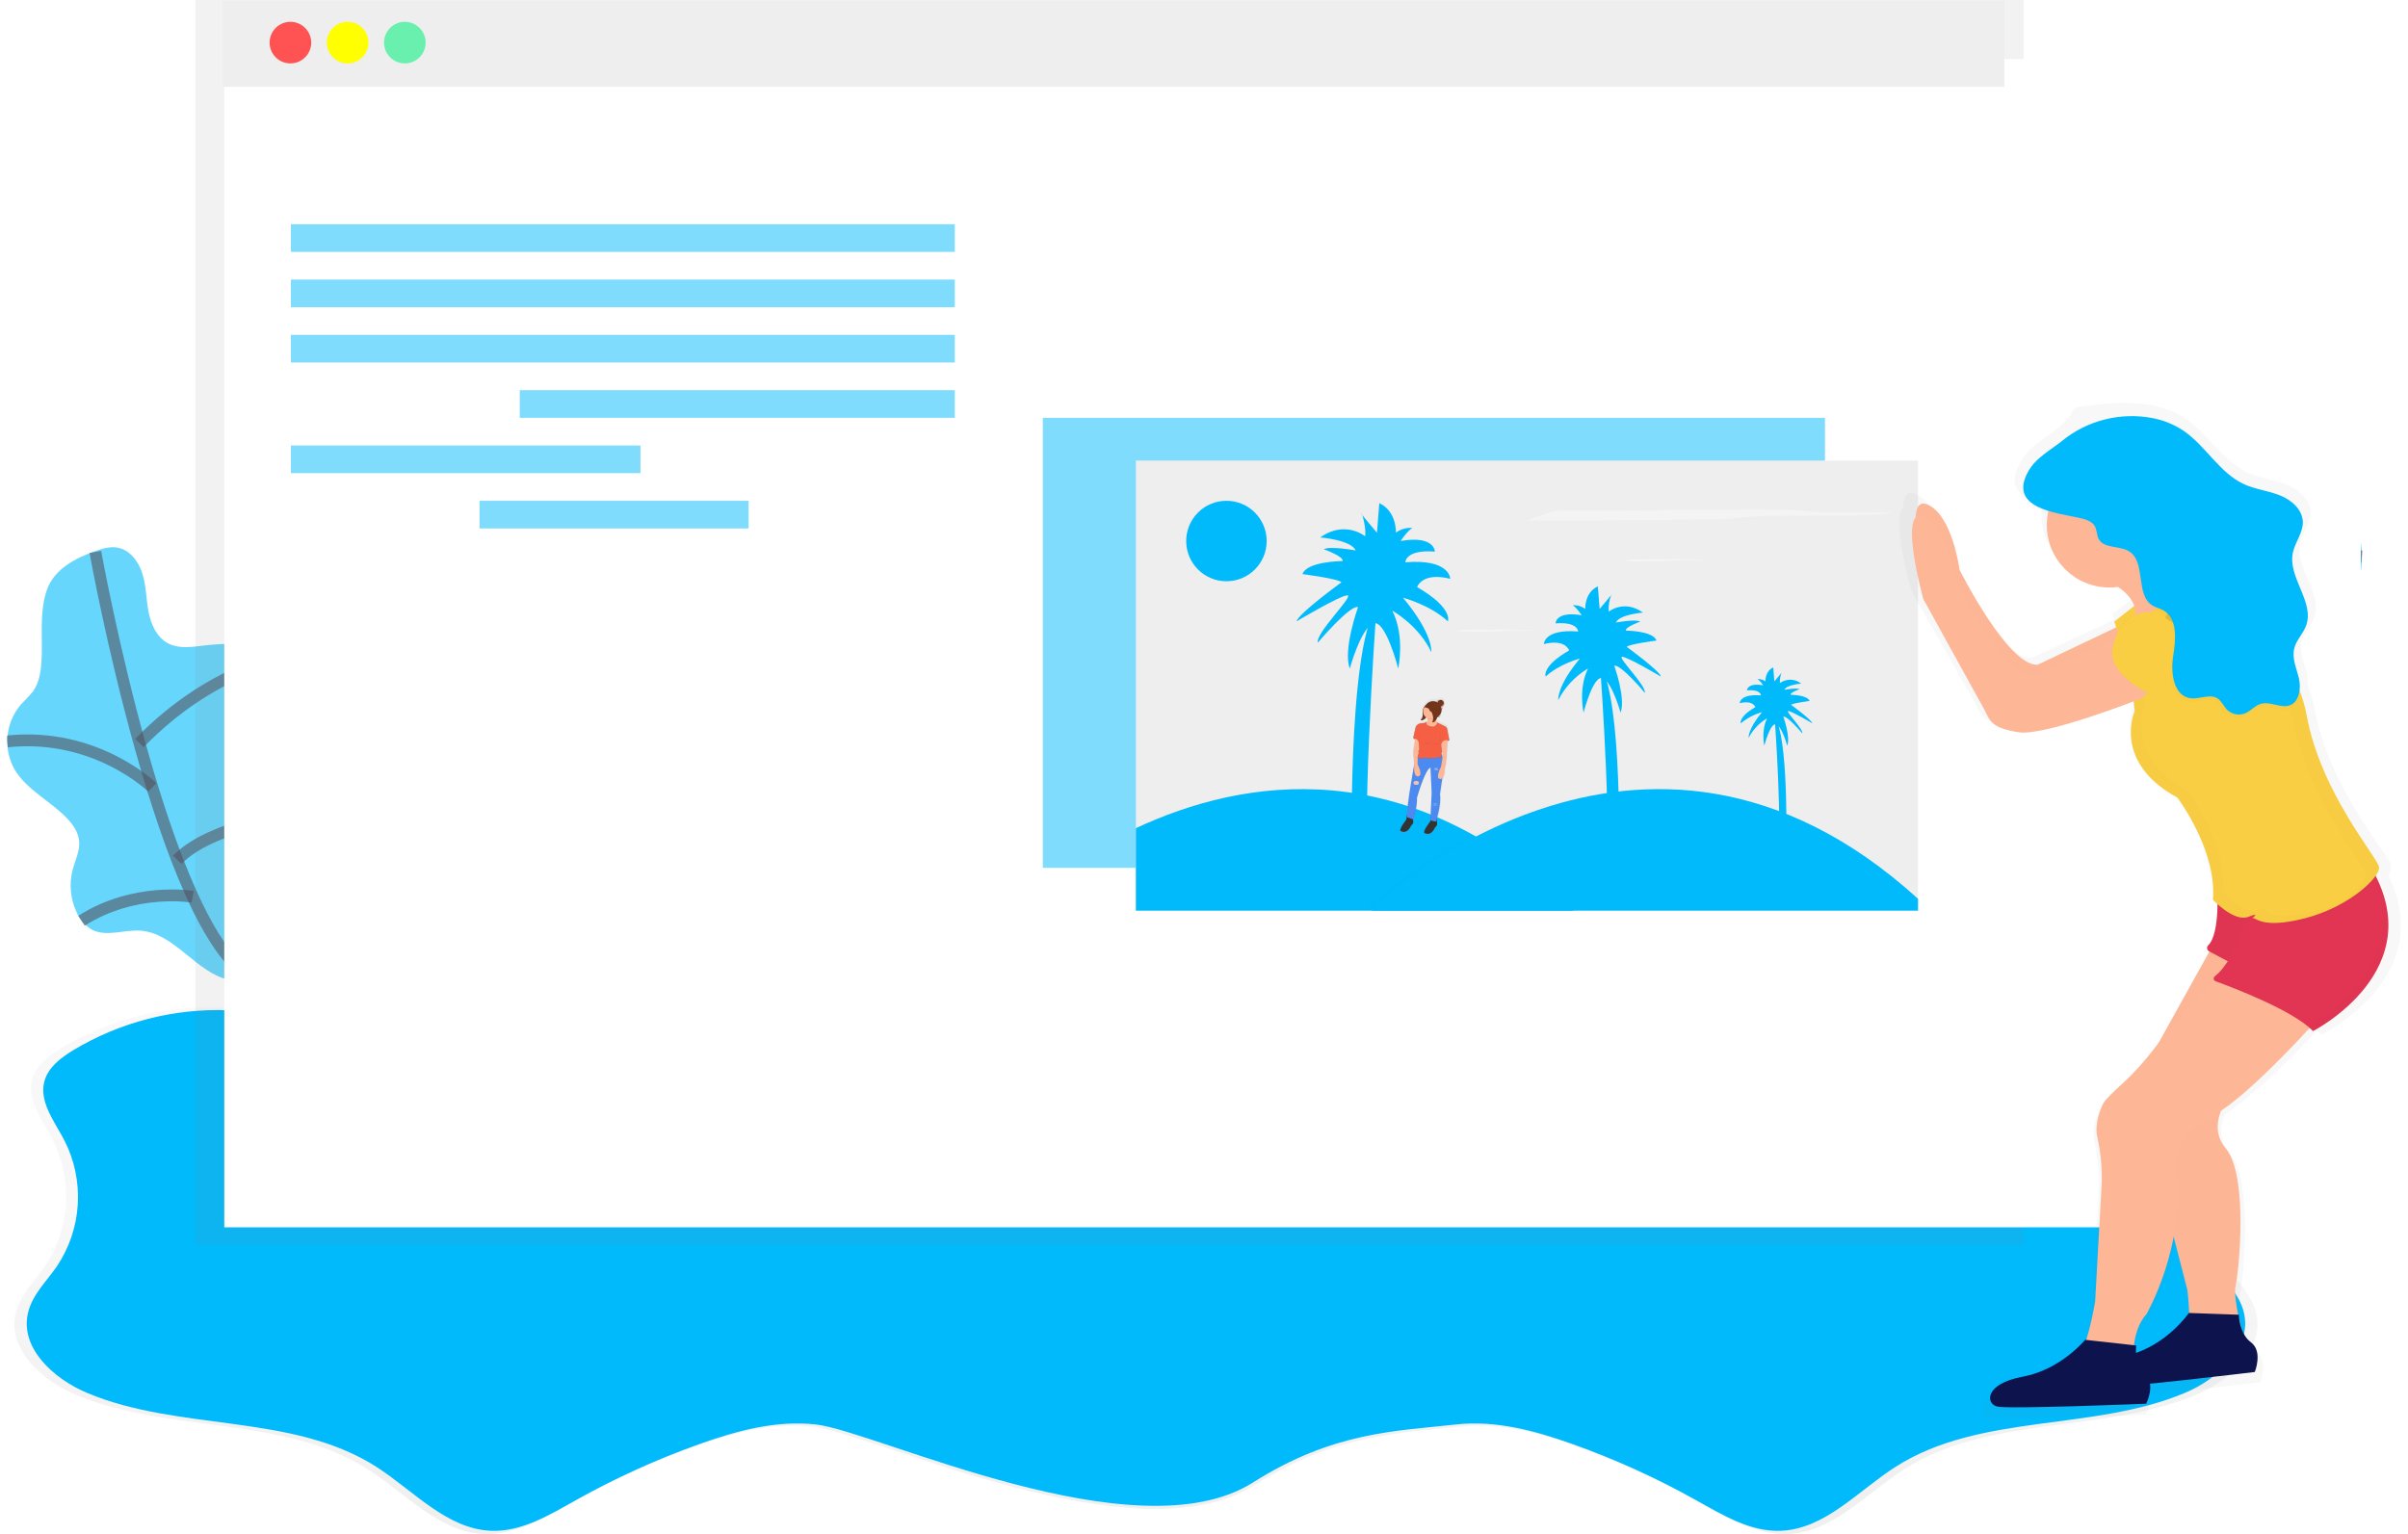 <svg width="204" height="130" viewBox="0 0 204 130" fill="none" xmlns="http://www.w3.org/2000/svg">
<g clip-path="url(#clip0_0_26)">
<path opacity="0.5" d="M191.138 111.268C190.772 109.755 189.568 108.616 188.682 107.335C187.616 105.757 186.994 103.921 186.879 102.02C186.764 100.119 187.16 98.222 188.027 96.527C188.88 94.906 190.216 93.229 189.732 91.458C189.408 90.267 188.332 89.451 187.275 88.812C183.261 86.394 178.627 85.203 173.945 85.384C168.205 85.618 162.484 87.911 156.855 86.775C151.373 85.665 146.729 82.917 140.993 82.591C136.709 82.348 132.471 82.621 128.178 82.152C117.571 81.001 106.885 80.746 96.235 81.389C85.585 80.746 74.9 81.001 64.293 82.152C60.011 82.621 55.771 82.348 51.478 82.591C45.726 82.915 41.092 85.667 35.608 86.775C29.977 87.913 24.258 85.618 18.518 85.384C13.836 85.203 9.202 86.394 5.188 88.812C4.122 89.451 3.057 90.267 2.731 91.458C2.25 93.227 3.583 94.903 4.436 96.527C5.303 98.222 5.701 100.119 5.586 102.02C5.472 103.921 4.85 105.756 3.786 107.335C2.899 108.614 1.696 109.755 1.329 111.268C0.592 114.311 3.549 116.991 6.443 118.199C14.336 121.499 23.936 119.903 31.157 124.499C34.393 126.561 37.225 129.872 41.06 129.996C43.653 130.079 46.011 128.639 48.276 127.371C51.665 125.474 55.208 123.865 58.867 122.562C62.063 121.425 65.448 120.513 68.821 120.89C73.97 121.459 96.23 132.214 106.265 125.858C113.139 121.501 118.499 121.465 123.661 120.888C127.034 120.511 130.417 121.422 133.615 122.56C137.274 123.863 140.817 125.471 144.206 127.369C146.469 128.636 148.83 130.077 151.422 129.994C155.257 129.87 158.089 126.559 161.325 124.497C168.541 119.899 178.14 121.497 186.04 118.197C188.918 116.984 191.877 114.313 191.138 111.268Z" fill="url(#paint0_linear_0_26)"/>
<path d="M190.094 111.206C189.732 109.715 188.541 108.582 187.665 107.316C186.614 105.754 186 103.938 185.888 102.059C185.775 100.179 186.168 98.303 187.026 96.627C187.878 95.023 189.191 93.365 188.714 91.616C188.392 90.438 187.329 89.63 186.285 89C182.315 86.608 177.732 85.429 173.101 85.608C167.425 85.838 161.768 88.107 156.199 86.982C150.775 85.887 146.186 83.164 140.503 82.842C136.266 82.604 132.066 82.872 127.831 82.416C117.34 81.278 106.772 81.026 96.239 81.662C85.706 81.026 75.138 81.278 64.647 82.416C60.412 82.881 56.212 82.61 51.975 82.842C46.294 83.162 41.703 85.885 36.279 86.982C30.712 88.107 25.053 85.838 19.377 85.608C14.746 85.429 10.163 86.608 6.193 89C5.149 89.639 4.086 90.438 3.764 91.616C3.287 93.365 4.617 95.025 5.452 96.627C6.309 98.303 6.702 100.179 6.59 102.059C6.478 103.938 5.864 105.754 4.813 107.316C3.935 108.582 2.746 109.709 2.384 111.206C1.636 114.215 4.561 116.865 7.418 118.05C15.227 121.312 24.721 119.733 31.856 124.279C35.052 126.318 37.858 129.595 41.656 129.717C44.213 129.8 46.557 128.374 48.794 127.119C52.146 125.242 55.65 123.651 59.27 122.362C62.434 121.235 65.778 120.334 69.115 120.707C74.228 121.277 96.237 131.907 106.152 125.622C112.951 121.314 118.252 121.277 123.357 120.707C126.693 120.334 130.04 121.235 133.202 122.362C136.821 123.651 140.326 125.242 143.678 127.119C145.917 128.372 148.25 129.798 150.815 129.717C154.608 129.595 157.409 126.321 160.616 124.279C167.753 119.733 177.247 121.312 185.053 118.05C187.9 116.865 190.825 114.215 190.094 111.206Z" fill="#00BAFC"/>
<path opacity="0.6" d="M8.047 46.706C8.656 46.493 9.304 46.291 9.941 46.401C11.006 46.587 11.754 47.597 12.071 48.634C12.389 49.672 12.378 50.765 12.581 51.83C12.783 52.895 13.267 53.997 14.221 54.506C15.176 55.015 16.303 54.815 17.362 54.691C18.75 54.531 20.152 54.518 21.544 54.653C22.711 54.766 24.084 55.16 24.427 56.283C24.708 57.199 24.149 58.134 23.787 59.019C23.093 60.672 23.037 62.626 23.832 64.232C24.627 65.838 26.238 67.036 26.911 68.732C27.106 69.156 27.163 69.631 27.073 70.089C26.973 70.41 26.809 70.707 26.591 70.962C26.063 71.642 25.432 72.241 24.951 72.957C23.947 74.448 23.672 76.302 23.557 78.093C23.442 79.855 23.452 81.623 23.587 83.383C22.279 82.957 20.834 83.337 19.486 83.058C16.616 82.465 14.824 79.069 11.901 78.862C10.518 78.764 9.031 79.416 7.798 78.784C7.208 78.444 6.747 77.92 6.485 77.292C5.964 76.181 5.845 74.923 6.148 73.734C6.362 72.912 6.788 72.106 6.705 71.261C6.634 70.536 6.2 69.897 5.701 69.367C4.28 67.858 2.218 66.936 1.197 65.131C0.733 64.274 0.539 63.296 0.642 62.327C0.744 61.357 1.137 60.442 1.77 59.7C2.134 59.345 2.479 58.97 2.804 58.577C3.294 57.887 3.443 57.016 3.509 56.17C3.649 54.144 3.296 51.998 3.958 50.03C4.553 48.248 6.368 47.303 8.047 46.706Z" fill="#00BAFC"/>
<path opacity="0.6" d="M8.077 46.766C8.077 46.766 13.895 79.08 21.45 82.934" stroke="#535461" stroke-miterlimit="10"/>
<path opacity="0.6" d="M24.265 55.71C24.265 55.71 18.033 56.562 11.807 62.964" stroke="#535461" stroke-miterlimit="10"/>
<path opacity="0.6" d="M12.902 66.718C12.902 66.718 8.106 62.031 0.613 62.826" stroke="#535461" stroke-miterlimit="10"/>
<path opacity="0.6" d="M27.009 68.757C27.009 68.757 18.256 69.501 15.016 72.861" stroke="#535461" stroke-miterlimit="10"/>
<path opacity="0.6" d="M16.326 75.99C16.326 75.99 11.426 75.138 6.903 78.025" stroke="#535461" stroke-miterlimit="10"/>
<path opacity="0.6" d="M188.183 21.323C187.205 20.975 186.168 20.658 185.147 20.835C183.443 21.133 182.241 22.752 181.738 24.412C181.235 26.072 181.246 27.842 180.922 29.547C180.598 31.251 179.823 33.017 178.293 33.835C176.763 34.654 174.957 34.33 173.259 34.134C171.034 33.874 168.789 33.851 166.56 34.063C164.687 34.244 162.491 34.877 161.941 36.675C161.492 38.145 162.384 39.641 162.981 41.058C164.095 43.706 164.185 46.84 162.908 49.416C161.611 52.037 159.052 53.911 157.974 56.628C157.701 57.318 157.529 58.083 157.714 58.801C157.874 59.316 158.137 59.793 158.487 60.203C159.34 61.294 160.345 62.255 161.117 63.399C162.725 65.785 163.162 68.759 163.349 71.631C163.533 74.455 163.518 77.288 163.302 80.109C165.399 79.418 167.717 80.034 169.877 79.589C174.477 78.641 177.349 73.197 182.034 72.865C184.25 72.709 186.634 73.751 188.611 72.737C189.574 72.243 190.258 71.32 190.716 70.338C191.538 68.558 191.718 66.548 191.226 64.65C190.878 63.331 190.203 62.042 190.335 60.685C190.448 59.523 191.142 58.499 191.944 57.651C194.221 55.233 197.528 53.754 199.164 50.863C200.698 48.153 200.31 44.486 198.246 42.157C197.705 41.546 197.061 41.022 196.588 40.357C195.802 39.251 195.551 37.854 195.457 36.498C195.233 33.249 195.785 29.813 194.735 26.657C193.776 23.785 190.868 22.266 188.183 21.323Z" fill="#00BAFC"/>
<path opacity="0.6" d="M188.128 21.408C188.128 21.408 178.802 73.204 166.69 79.38" stroke="#535461" stroke-miterlimit="10"/>
<path opacity="0.6" d="M162.18 35.744C162.18 35.744 172.168 37.116 182.147 47.375" stroke="#535461" stroke-miterlimit="10"/>
<path opacity="0.6" d="M180.392 53.389C180.392 53.389 188.081 45.871 200.089 47.149" stroke="#535461" stroke-miterlimit="10"/>
<path opacity="0.6" d="M157.793 56.658C157.793 56.658 171.82 57.849 177.015 63.237" stroke="#535461" stroke-miterlimit="10"/>
<path opacity="0.6" d="M174.905 68.252C174.905 68.252 182.765 66.876 190.011 71.512" stroke="#535461" stroke-miterlimit="10"/>
<path d="M16.563 0V5.324V105.505H171.439V5.324V0H16.563Z" fill="url(#paint1_linear_0_26)"/>
<path d="M200 5H19V104H200V5Z" fill="white"/>
<path d="M169.798 0.087H18.859V7.357H169.798V0.087Z" fill="#EEEEEE"/>
<path d="M24.603 5.373C25.576 5.373 26.365 4.584 26.365 3.611C26.365 2.638 25.576 1.849 24.603 1.849C23.63 1.849 22.841 2.638 22.841 3.611C22.841 4.584 23.63 5.373 24.603 5.373Z" fill="#FF5252"/>
<path d="M29.45 5.373C30.424 5.373 31.212 4.584 31.212 3.611C31.212 2.638 30.424 1.849 29.45 1.849C28.477 1.849 27.688 2.638 27.688 3.611C27.688 4.584 28.477 5.373 29.45 5.373Z" fill="#FFFF00"/>
<path d="M34.297 5.373C35.27 5.373 36.059 4.584 36.059 3.611C36.059 2.638 35.27 1.849 34.297 1.849C33.324 1.849 32.535 2.638 32.535 3.611C32.535 4.584 33.324 5.373 34.297 5.373Z" fill="#69F0AE"/>
<path opacity="0.5" d="M80.89 19H24.644V21.344H80.89V19Z" fill="#00BAFC"/>
<path opacity="0.5" d="M80.89 23.688H24.644V26.031H80.89V23.688Z" fill="#00BAFC"/>
<path opacity="0.5" d="M80.89 28.375H24.644V30.718H80.89V28.375Z" fill="#00BAFC"/>
<path opacity="0.5" d="M80.891 33.062H44.032V35.406H80.891V33.062Z" fill="#00BAFC"/>
<path opacity="0.5" d="M54.258 37.749H24.644V40.093H54.258V37.749Z" fill="#00BAFC"/>
<path opacity="0.5" d="M63.42 42.436H40.623V44.78H63.42V42.436Z" fill="#00BAFC"/>
<path opacity="0.5" d="M154.608 35.406H88.347V73.542H154.608V35.406Z" fill="#00BAFC"/>
<path d="M162.491 39.028H96.231V77.164H162.491V39.028Z" fill="#EEEEEE"/>
<path opacity="0.5" d="M202.328 74.212C202.465 74.036 202.54 73.819 202.541 73.596C202.541 73.596 202.541 73.583 202.541 73.579C202.541 73.575 202.554 73.534 202.56 73.513V73.485C202.561 73.464 202.561 73.444 202.56 73.423C202.56 73.423 202.56 73.406 202.56 73.398C202.562 73.372 202.562 73.346 202.56 73.321C202.434 72.469 197.37 66.916 196.104 60.143C195.964 59.406 195.755 58.684 195.48 57.985C195.519 57.636 195.496 57.282 195.412 56.941C195.199 56.074 194.773 55.194 194.986 54.329C195.016 54.216 195.055 54.106 195.103 53.999C195.369 53.608 195.613 53.204 195.834 52.787C195.916 52.651 195.988 52.508 196.047 52.361C196.825 50.311 194.417 48.195 194.86 46.056C195.052 45.129 195.77 44.32 195.751 43.376C195.727 42.296 194.734 41.459 193.703 41.058C192.672 40.657 191.537 40.542 190.525 40.095C188.307 39.113 187.092 36.742 185.068 35.423C182.497 33.75 179.141 34.048 176.058 34.481C175.957 34.496 175.86 34.535 175.778 34.596C175.695 34.657 175.629 34.738 175.585 34.83H175.555C175.532 34.898 175.504 34.965 175.474 35.031C175.048 35.757 174.33 36.309 173.621 36.818C172.756 37.428 171.829 38.028 171.301 38.932C171.222 39.066 171.156 39.194 171.098 39.317C169.948 41.369 171.33 42.255 173.016 42.748C172.965 43.041 172.939 43.338 172.939 43.636C172.939 46.619 175.434 49.054 178.508 49.054C178.751 49.054 178.994 49.038 179.235 49.007L179.414 49.124H179.454C180.025 49.535 180.519 50.051 180.732 50.665L178.947 52.028C178.947 52.028 179.02 52.216 179.126 52.514L172.108 55.748C169.449 55.872 165.145 47.496 165.145 47.496C165.145 47.496 164.506 42.694 162.233 41.831C161.547 41.571 161.274 42.115 161.227 43.001C160.211 44.066 161.918 50.049 161.918 50.049L167.361 59.656C167.868 60.64 168 61.256 170.399 61.626C172.374 61.929 178.527 59.743 180.669 58.95L180.769 59.803C180.52 60.452 180.41 61.147 180.445 61.842C180.445 63.412 181.146 65.696 184.567 67.515C184.567 67.515 188.1 72.081 187.708 76.391C187.708 76.391 187.878 76.57 188.151 76.804C188.113 78.019 187.938 79.517 187.327 80.1C187.286 80.138 187.256 80.186 187.239 80.239C187.223 80.292 187.22 80.349 187.231 80.403C187.218 80.467 187.225 80.533 187.252 80.592C187.279 80.651 187.323 80.701 187.38 80.733L182.921 88.542C182.754 88.755 182.586 88.968 182.413 89.181C181.586 90.236 180.667 91.216 179.667 92.11C178.924 92.773 178.15 93.497 177.997 93.768C177.76 94.194 177.166 95.568 177.417 96.704C177.743 98.081 177.876 99.496 177.814 100.909L177.236 111.01C177.043 112.138 176.776 113.252 176.437 114.345H176.35C176.35 114.345 174.198 116.931 170.781 117.541C167.363 118.15 167.489 119.884 168.501 120.127C169.513 120.37 181.793 119.88 181.793 119.88C181.793 119.88 182.258 118.974 182.13 118.148C186.05 117.771 191.481 117.131 191.481 117.131C191.481 117.131 192.225 115.344 191.145 114.564C190.738 114.252 190.436 113.823 190.279 113.335C190.216 113.062 190.145 112.751 190.077 112.425C190.06 112.265 190.06 112.167 190.06 112.167H190.024C189.834 111.215 189.683 110.194 189.77 109.66C190.088 108.243 190.91 100.053 188.884 97.714C187.964 96.648 188.089 95.438 188.498 94.428C190.929 92.837 194.33 89.413 196.296 87.342C196.407 87.434 196.509 87.525 196.605 87.617L196.669 87.679C196.669 87.679 203.361 84.366 203.389 78.517C203.399 77.016 203.034 75.536 202.328 74.212ZM180.892 115.468C180.88 115.254 180.888 115.04 180.916 114.828L180.703 114.805C180.826 113.876 181.129 112.836 181.806 112.118C182.97 110.011 183.792 107.733 184.244 105.369L185.473 110.02C185.473 110.02 185.597 110.983 185.631 112.001H185.609C185.609 112.001 183.894 114.449 180.892 115.468Z" fill="url(#paint2_linear_0_26)"/>
<path d="M186.449 55.228C186.449 55.228 183.443 56.311 181.762 58.115C181.762 58.115 173.582 61.362 171.296 61.002C169.01 60.642 168.891 60.039 168.409 59.085L163.236 49.71C163.236 49.71 161.072 41.891 163.236 42.733C165.401 43.574 166.006 48.272 166.006 48.272C166.006 48.272 170.097 56.451 172.621 56.332L179.471 53.068C179.471 53.068 181.035 50.782 181.757 50.903C182.48 51.025 186.449 55.228 186.449 55.228Z" fill="#FDB797"/>
<g opacity="0.05">
<path opacity="0.05" d="M186.449 55.228C186.449 55.228 183.443 56.311 181.762 58.115C181.762 58.115 173.582 61.362 171.296 61.002C169.01 60.642 168.891 60.039 168.409 59.085L163.236 49.71C163.236 49.71 161.072 41.891 163.236 42.733C165.401 43.574 166.006 48.272 166.006 48.272C166.006 48.272 170.097 56.451 172.621 56.332L179.471 53.068C179.471 53.068 181.035 50.782 181.757 50.903C182.48 51.025 186.449 55.228 186.449 55.228Z" fill="black"/>
</g>
<path d="M181.51 50.794L179.111 52.678C179.111 52.678 180.311 55.816 180.01 56.916C179.71 58.015 184.808 55.19 184.808 55.19L182.71 50.481L181.51 50.794Z" fill="#F9CE43"/>
<g opacity="0.05">
<path opacity="0.05" d="M181.51 50.794L179.111 52.678C179.111 52.678 180.311 55.816 180.01 56.916C179.71 58.015 184.808 55.19 184.808 55.19L182.71 50.481L181.51 50.794Z" fill="black"/>
</g>
<path d="M177.368 48.698C177.368 48.698 182.72 50.443 180.255 53.509L187.953 49.78C187.953 49.78 184.706 50.021 182.661 45.093L177.368 48.698Z" fill="#FDB797"/>
<path d="M187.471 80.094L180.856 92.001L185.309 109.314C185.309 109.314 185.79 113.164 185.068 113.524H190.12C190.12 113.524 189.146 110.115 189.397 108.954C189.698 107.572 190.48 99.58 188.545 97.287C186.611 94.995 189.508 91.995 189.508 91.995L195.282 82.853L187.471 80.094Z" fill="#FDB797"/>
<g opacity="0.05">
<path opacity="0.05" d="M187.471 80.094L180.856 92.001L185.309 109.314C185.309 109.314 185.79 113.164 185.068 113.524H190.12C190.12 113.524 189.218 110.096 189.397 108.954C189.576 107.812 190.48 99.58 188.545 97.287C186.611 94.995 189.508 91.995 189.508 91.995L195.282 82.853L187.471 80.094Z" fill="black"/>
</g>
<path d="M185.437 111.258C185.437 111.258 183.604 113.957 180.409 114.813C177.213 115.67 177.473 117.34 178.451 117.502C179.429 117.664 191.021 116.26 191.021 116.26C191.021 116.26 191.726 114.515 190.701 113.752C189.677 112.99 189.67 111.409 189.67 111.409L185.437 111.258Z" fill="#0D134D"/>
<g opacity="0.1">
<path opacity="0.1" d="M187.834 75.281C187.834 75.281 188.119 79.193 187.077 80.22C187.041 80.254 187.013 80.296 186.996 80.343C186.979 80.39 186.973 80.44 186.98 80.49C186.986 80.539 187.004 80.586 187.032 80.627C187.06 80.669 187.097 80.703 187.141 80.727L190.239 82.378L193.009 77.086L187.834 75.281Z" fill="black"/>
</g>
<path d="M187.834 75.162C187.834 75.162 188.119 79.073 187.077 80.1C187.041 80.134 187.013 80.177 186.996 80.223C186.979 80.27 186.973 80.321 186.98 80.37C186.986 80.42 187.004 80.467 187.032 80.508C187.06 80.549 187.097 80.583 187.141 80.607L190.239 82.258L193.009 76.966L187.834 75.162Z" fill="#E23553"/>
<g opacity="0.1">
<path opacity="0.1" d="M187.834 75.375C187.834 75.375 188.119 79.286 187.077 80.313C187.041 80.347 187.013 80.39 186.996 80.436C186.979 80.484 186.973 80.534 186.98 80.583C186.986 80.633 187.004 80.68 187.032 80.721C187.06 80.763 187.097 80.796 187.141 80.82L190.239 82.472L193.009 77.179L187.834 75.375Z" fill="black"/>
</g>
<path d="M187.953 82.859C187.953 82.859 186.165 84.052 182.413 88.963C181.629 89.992 180.756 90.949 179.804 91.825C179.098 92.464 178.363 93.18 178.216 93.444C177.99 93.851 177.426 95.204 177.667 96.312C177.976 97.658 178.103 99.04 178.044 100.419L177.496 110.286C177.496 110.286 176.774 114.737 175.813 115.218L180.745 116.07C180.745 116.07 180.385 112.943 181.828 111.383C181.828 111.383 185.196 105.609 184.354 99.113C184.354 99.113 183.994 96.227 187.241 94.663C190.488 93.099 197.106 85.52 197.106 85.52L187.953 82.859Z" fill="#FDB797"/>
<path d="M176.646 113.533C176.646 113.533 174.601 116.06 171.354 116.661C168.107 117.261 168.226 118.947 169.189 119.187C170.152 119.428 181.819 118.947 181.819 118.947C181.819 118.947 182.671 117.264 181.7 116.42C180.728 115.576 180.978 114.014 180.978 114.014L176.646 113.533Z" fill="#0D134D"/>
<g opacity="0.1">
<path opacity="0.1" d="M190.961 76.485C190.961 76.485 189.493 81.415 187.633 82.851C187.599 82.877 187.572 82.911 187.556 82.951C187.539 82.991 187.534 83.034 187.54 83.077C187.547 83.12 187.564 83.16 187.592 83.193C187.619 83.226 187.655 83.252 187.695 83.266C189.233 83.827 194.176 85.714 195.894 87.431L195.953 87.491C195.953 87.491 206.237 82.258 200.704 73.357L190.961 76.485Z" fill="black"/>
</g>
<path d="M190.961 76.365C190.961 76.365 189.493 81.296 187.633 82.731C187.599 82.757 187.572 82.792 187.556 82.832C187.539 82.872 187.534 82.915 187.54 82.958C187.547 83 187.564 83.04 187.592 83.074C187.619 83.107 187.655 83.132 187.695 83.147C189.233 83.707 194.176 85.595 195.894 87.312L195.953 87.372C195.953 87.372 206.237 82.139 200.704 73.238L190.961 76.365Z" fill="#E23553"/>
<g opacity="0.1">
<path opacity="0.1" d="M182.516 51.919C181.752 52.434 180.916 52.833 180.036 53.104L180.862 60.461C180.862 60.461 178.93 64.786 184.457 67.807C184.457 67.807 187.812 72.266 187.44 76.476C187.44 76.476 189.24 78.406 190.444 77.927C191.647 77.448 190.563 78.168 190.804 78.049C191.044 77.929 191.524 79.014 195.254 78.059C198.985 77.105 201.646 74.588 201.52 73.745C201.395 72.901 196.605 67.477 195.418 60.857C194.232 54.237 187.148 49.529 187.148 49.529C187.148 49.529 186.913 49.659 186.508 49.831C185.124 50.419 183.788 51.117 182.516 51.919Z" fill="black"/>
</g>
<g opacity="0.1">
<path opacity="0.1" d="M187.54 82.896C187.535 82.947 187.548 82.999 187.576 83.043C187.604 83.086 187.646 83.119 187.695 83.136C189.02 83.62 192.872 85.088 195.012 86.584C193.16 85.088 189.221 83.535 187.54 82.896Z" fill="black"/>
<path opacity="0.1" d="M200.704 73.238L200.491 73.31C205.219 81.575 196.315 86.567 195.538 86.982C195.672 87.093 195.793 87.195 195.904 87.312L195.964 87.372C195.964 87.372 206.237 82.139 200.704 73.238Z" fill="black"/>
</g>
<path d="M195.291 77.808C191.562 78.771 191.081 77.689 190.84 77.808C190.599 77.927 191.692 77.207 190.48 77.689C189.267 78.17 187.474 76.244 187.474 76.244C187.491 76.031 187.499 75.833 187.499 75.626C187.512 71.604 184.457 67.583 184.457 67.583C178.917 64.577 180.848 60.246 180.848 60.246L180.622 58.273L180.002 52.891C180.881 52.618 181.715 52.218 182.477 51.702C183.748 50.898 185.081 50.197 186.464 49.606C186.871 49.431 187.103 49.301 187.103 49.301C187.103 49.301 194.2 53.988 195.412 60.608C196.624 67.228 201.427 72.637 201.546 73.478C201.665 74.32 199.019 76.845 195.291 77.808Z" fill="#F9CE43"/>
<g opacity="0.1">
<path opacity="0.1" d="M182.78 45.21L177.488 48.819C178.217 49.073 178.911 49.418 179.552 49.849C181.355 49.595 182.458 48.304 183.202 46.715C182.912 46.25 183.04 45.835 182.78 45.21Z" fill="black"/>
</g>
<path d="M178.691 49.782C181.614 49.782 183.984 47.413 183.984 44.49C183.984 41.567 181.614 39.198 178.691 39.198C175.768 39.198 173.399 41.567 173.399 44.49C173.399 47.413 175.768 49.782 178.691 49.782Z" fill="#FDB797"/>
<g opacity="0.1">
<path opacity="0.1" d="M196.132 77.207C192.404 78.17 191.922 77.088 191.681 77.207C191.441 77.326 192.534 76.606 191.321 77.088C190.109 77.569 188.315 75.643 188.315 75.643C188.332 75.43 188.341 75.232 188.341 75.025C188.356 71.009 185.307 66.983 185.307 66.983C179.767 63.976 181.698 59.645 181.698 59.645L181.474 57.67L180.888 52.576C180.605 52.703 180.312 52.808 180.012 52.889L180.622 58.273L180.85 60.246C180.85 60.246 178.932 64.577 184.459 67.583C184.459 67.583 187.508 71.61 187.493 75.626C187.493 75.839 187.493 76.037 187.467 76.244C187.467 76.244 189.272 78.162 190.473 77.689C191.675 77.216 190.593 77.929 190.833 77.808C191.074 77.686 191.556 78.771 195.284 77.808C196.976 77.37 198.561 76.594 199.944 75.526C198.771 76.286 197.484 76.853 196.132 77.207Z" fill="black"/>
</g>
<path d="M186.148 56.276C186.148 56.276 183.142 57.359 181.461 59.163C181.461 59.163 173.282 62.41 170.996 62.05C168.71 61.69 168.59 61.087 168.109 60.133L162.936 50.758C162.936 50.758 160.771 42.939 162.936 43.781C165.101 44.622 165.706 49.32 165.706 49.32C165.706 49.32 169.796 57.499 172.321 57.38L179.173 54.112C179.173 54.112 180.737 51.826 181.459 51.947C182.181 52.069 186.148 56.276 186.148 56.276Z" fill="#FDB797"/>
<g opacity="0.1">
<path opacity="0.1" d="M182.088 51.873C182.088 51.873 179.593 51.645 178.87 54.772C178.148 57.9 184.41 59.824 184.41 59.824L187.778 55.137L182.088 51.873Z" fill="black"/>
</g>
<path d="M182.209 51.873C182.209 51.873 179.714 51.645 178.992 54.772C178.27 57.9 184.531 59.824 184.531 59.824L187.9 55.137L182.209 51.873Z" fill="#F9CE43"/>
<g opacity="0.1">
<path opacity="0.1" d="M181.19 52.429C180.813 52.619 180.418 52.772 180.01 52.885L180.031 53.066C180.429 52.874 180.816 52.661 181.19 52.429Z" fill="black"/>
<path opacity="0.1" d="M201.546 73.479C201.427 72.626 196.614 67.223 195.412 60.608C194.21 53.992 187.103 49.301 187.103 49.301C187.103 49.301 186.868 49.431 186.464 49.606C185.383 50.07 184.331 50.6 183.315 51.193C183.989 50.838 184.678 50.51 185.381 50.209C185.788 50.034 186.021 49.904 186.021 49.904C186.021 49.904 193.117 54.591 194.33 61.211C195.542 67.831 200.344 73.24 200.464 74.082C200.54 74.612 199.515 75.811 197.813 76.868C200.15 75.707 201.637 74.114 201.546 73.479Z" fill="black"/>
</g>
<path opacity="0.1" d="M183.639 51.922C183.639 51.922 186.749 53.462 187.335 56.423" stroke="black" stroke-miterlimit="10"/>
<g opacity="0.1">
<path opacity="0.1" d="M176.033 44.192C176.529 44.303 177.083 44.458 177.328 44.904C177.505 45.227 177.473 45.634 177.645 45.969C178.088 46.804 179.388 46.516 180.202 47.006C181.693 47.905 180.72 50.709 182.205 51.613C182.484 51.783 182.814 51.851 183.102 52.007C184.357 52.693 184.18 54.508 183.954 55.921C183.728 57.333 183.997 59.266 185.413 59.466C186.193 59.575 187.069 59.059 187.725 59.491C188.068 59.717 188.224 60.131 188.511 60.431C188.709 60.628 188.96 60.763 189.233 60.819C189.506 60.876 189.79 60.851 190.049 60.748C190.531 60.548 190.878 60.09 191.379 59.943C192.184 59.707 193.083 60.358 193.859 60.058C194.634 59.758 194.811 58.637 194.611 57.791C194.411 56.945 194.002 56.087 194.215 55.235C194.391 54.532 194.967 53.995 195.218 53.317C195.955 51.316 193.669 49.25 194.091 47.16C194.274 46.254 194.956 45.455 194.943 44.541C194.922 43.476 193.978 42.669 192.996 42.276C192.014 41.885 190.936 41.774 189.975 41.337C187.868 40.378 186.715 38.06 184.789 36.773C183.926 36.21 182.954 35.837 181.936 35.678C180.623 35.467 179.279 35.538 177.996 35.887C176.712 36.236 175.518 36.855 174.492 37.702C174.303 37.856 174.109 38.001 173.913 38.141C173.09 38.736 172.208 39.322 171.707 40.203C169.879 43.386 174.079 43.751 176.033 44.192Z" fill="black"/>
</g>
<path d="M176.182 43.892C176.678 44.002 177.232 44.158 177.477 44.603C177.654 44.927 177.622 45.334 177.794 45.668C178.238 46.504 179.537 46.216 180.351 46.706C181.842 47.605 180.869 50.409 182.354 51.312C182.633 51.483 182.963 51.551 183.251 51.706C184.506 52.392 184.329 54.208 184.103 55.62C183.877 57.033 184.146 58.965 185.562 59.165C186.342 59.274 187.218 58.758 187.874 59.191C188.217 59.417 188.373 59.83 188.66 60.131C188.858 60.328 189.109 60.463 189.382 60.519C189.655 60.575 189.939 60.551 190.199 60.448C190.68 60.248 191.027 59.79 191.528 59.643C192.333 59.406 193.232 60.058 194.008 59.758C194.783 59.457 194.96 58.337 194.76 57.491C194.56 56.645 194.151 55.786 194.364 54.934C194.541 54.231 195.116 53.694 195.367 53.017C196.104 51.016 193.818 48.949 194.24 46.859C194.423 45.954 195.105 45.155 195.092 44.241C195.071 43.176 194.127 42.368 193.145 41.976C192.163 41.584 191.085 41.473 190.124 41.037C188.017 40.078 186.864 37.76 184.938 36.473C184.156 35.959 183.28 35.605 182.36 35.429C181.006 35.169 179.612 35.212 178.276 35.554C176.941 35.895 175.697 36.528 174.635 37.406C174.447 37.557 174.253 37.702 174.062 37.832C173.239 38.427 172.357 39.013 171.857 39.895C170.029 43.086 174.23 43.453 176.182 43.892Z" fill="#00BAFC"/>
<path d="M133.302 77.165H96.231V70.178C105.287 65.945 119.223 63.567 133.302 77.165Z" fill="#00BAFC"/>
<g opacity="0.1">
<path opacity="0.1" d="M162.065 76.165V77.164H115.832V76.951C115.832 76.951 138.582 54.8 162.065 76.165Z" fill="black"/>
</g>
<path d="M162.491 76.165V77.164H116.258V76.951C116.258 76.951 139.008 54.8 162.491 76.165Z" fill="#00BAFC"/>
<path d="M103.9 49.254C105.783 49.254 107.309 47.728 107.309 45.845C107.309 43.963 105.783 42.436 103.9 42.436C102.018 42.436 100.492 43.963 100.492 45.845C100.492 47.728 102.018 49.254 103.9 49.254Z" fill="#00BAFC"/>
<path d="M132.923 43.267C132.533 43.267 132.098 43.267 131.802 43.291C131.67 43.298 131.539 43.325 131.414 43.37L129.41 44.09C131.029 44.13 132.718 44.117 134.378 44.105L143.684 44.032C144.635 44.032 145.632 44.015 146.422 43.96C146.953 43.921 147.342 43.866 147.832 43.823C149.594 43.666 152.162 43.696 154.456 43.704C156.751 43.713 159.521 43.653 160.328 43.423H155.402C154.872 43.423 154.314 43.423 153.845 43.397C153.297 43.365 152.963 43.306 152.481 43.263C151.684 43.195 150.585 43.186 149.562 43.182C143.948 43.159 138.405 43.291 132.923 43.267Z" fill="#F4F4F4"/>
<path d="M138.437 47.396C138.351 47.396 138.258 47.396 138.194 47.396C138.165 47.398 138.136 47.404 138.109 47.413L137.682 47.569C138.034 47.569 138.398 47.569 138.758 47.569L140.774 47.554C140.987 47.554 141.2 47.554 141.366 47.539C141.481 47.539 141.566 47.518 141.671 47.509C142.052 47.475 142.608 47.481 143.107 47.484C143.534 47.498 143.962 47.477 144.385 47.422H143.32C143.205 47.422 143.083 47.422 142.983 47.422C142.883 47.422 142.792 47.403 142.687 47.392C142.515 47.377 142.276 47.375 142.048 47.375C140.834 47.375 139.632 47.403 138.437 47.396Z" fill="#F4F4F4"/>
<path d="M124.162 53.362C124.077 53.362 123.983 53.362 123.919 53.362C123.89 53.363 123.861 53.369 123.834 53.379L123.408 53.535C123.759 53.535 124.124 53.535 124.484 53.535L126.499 53.52C126.712 53.52 126.925 53.52 127.092 53.505C127.207 53.505 127.292 53.483 127.396 53.475C127.778 53.441 128.334 53.447 128.832 53.449C129.259 53.464 129.687 53.443 130.111 53.388H129.045C128.93 53.388 128.809 53.388 128.709 53.388C128.608 53.388 128.517 53.368 128.412 53.358C128.24 53.343 128.001 53.341 127.773 53.341C126.559 53.341 125.357 53.368 124.162 53.362Z" fill="#F4F4F4"/>
<path d="M116.153 75.275H114.551C114.551 75.275 114.05 57.753 116.153 52.346H116.554C116.554 52.346 115.152 72.17 116.153 75.275Z" fill="#00BAFC"/>
<path d="M115.052 51.444C115.052 51.444 113.75 55.049 114.351 56.651C114.351 56.651 115.252 53.347 116.302 52.846C117.353 52.346 118.454 56.651 118.454 56.651C118.454 56.651 119.055 53.948 117.954 51.751C117.954 51.751 120.157 52.953 121.258 55.256C121.258 55.256 121.458 53.764 118.855 50.65C118.855 50.65 121.158 51.251 122.66 52.652C122.66 52.652 123.161 51.551 120.056 49.748C120.056 49.748 120.457 48.447 122.86 49.047C122.86 49.047 122.86 47.343 119.055 47.646C119.055 47.646 119.055 46.544 121.558 46.744C121.558 46.744 121.558 45.343 118.655 45.843C118.655 45.843 119.255 44.942 119.656 44.742C119.155 44.695 118.655 44.838 118.254 45.142C118.254 45.142 118.354 43.34 116.852 42.639L116.652 45.142C116.652 45.142 114.969 43.159 115.35 43.54C115.45 43.64 115.751 44.842 115.65 45.443C115.65 45.443 113.946 44.041 111.845 45.543C111.845 45.543 114.449 45.743 114.849 46.644C114.849 46.644 112.646 46.244 112.146 46.544C112.146 46.544 113.85 47.145 113.748 47.545C113.748 47.545 110.744 47.545 110.339 48.647C110.339 48.647 113.443 49.047 113.643 49.348C113.643 49.348 110.039 51.951 109.838 52.652C109.838 52.652 113.543 50.449 114.144 50.449C114.745 50.449 111.44 53.645 111.641 54.455C111.649 54.448 114.361 51.244 115.052 51.444Z" fill="#00BAFC"/>
<path d="M135.914 74.618H137.137C137.137 74.618 137.521 61.232 135.914 57.101H135.607C135.607 57.101 136.681 72.243 135.914 74.618Z" fill="#00BAFC"/>
<path d="M136.756 56.413C136.756 56.413 137.751 59.168 137.29 60.391C137.29 60.391 136.602 57.866 135.799 57.484C134.996 57.103 134.154 60.391 134.154 60.391C134.154 60.391 133.696 58.326 134.538 56.643C133.461 57.28 132.586 58.209 132.013 59.321C132.013 59.321 131.86 58.173 133.85 55.801C133.85 55.801 132.09 56.26 130.944 57.331C130.944 57.331 130.56 56.49 132.934 55.113C132.934 55.113 132.627 54.118 130.792 54.578C130.792 54.578 130.792 53.279 133.698 53.513C133.698 53.513 133.698 52.672 131.781 52.825C131.781 52.825 131.781 51.76 133.999 52.137C133.999 52.137 133.541 51.449 133.234 51.295C133.615 51.262 133.995 51.371 134.299 51.602C134.299 51.602 134.222 50.226 135.364 49.685L135.518 51.602C135.518 51.602 136.796 50.087 136.513 50.379C136.33 50.84 136.251 51.337 136.283 51.832C136.283 51.832 137.582 50.767 139.189 51.909C139.189 51.909 137.199 52.062 136.894 52.75C136.894 52.75 138.577 52.444 138.959 52.674C138.959 52.674 137.659 53.132 137.736 53.439C137.736 53.439 140.03 53.439 140.337 54.28C140.337 54.28 137.966 54.587 137.812 54.815C137.812 54.815 140.567 56.805 140.719 57.34C140.719 57.34 137.889 55.657 137.429 55.657C136.969 55.657 139.493 58.105 139.346 58.716C139.357 58.708 137.293 56.264 136.756 56.413Z" fill="#00BAFC"/>
<path d="M150.557 72.002H151.316C151.316 72.002 151.552 63.712 150.557 61.153H150.368C150.368 61.153 151.03 70.538 150.557 72.002Z" fill="#00BAFC"/>
<path d="M151.079 60.727C151.079 60.727 151.695 62.432 151.412 63.19C151.412 63.19 150.986 61.626 150.487 61.39C149.989 61.153 149.469 63.19 149.469 63.19C149.469 63.19 149.185 61.912 149.705 60.868C149.038 61.262 148.496 61.837 148.141 62.525C148.141 62.525 148.048 61.814 149.279 60.346C148.618 60.53 148.004 60.853 147.479 61.294C147.479 61.294 147.242 60.772 148.71 59.92C148.71 59.92 148.521 59.304 147.383 59.587C147.383 59.587 147.383 58.782 149.183 58.925C149.183 58.925 149.183 58.403 147.999 58.499C147.999 58.499 147.999 57.836 149.373 58.072C149.246 57.873 149.086 57.696 148.9 57.55C149.137 57.529 149.373 57.596 149.563 57.74C149.563 57.74 149.516 56.888 150.225 56.556L150.319 57.74C150.319 57.74 151.116 56.803 150.935 56.982C150.821 57.267 150.772 57.574 150.792 57.881C151.055 57.689 151.374 57.589 151.7 57.598C152.026 57.606 152.339 57.722 152.592 57.928C152.592 57.928 151.361 58.021 151.171 58.45C151.171 58.45 152.213 58.26 152.449 58.403C152.449 58.403 151.644 58.686 151.691 58.876C151.691 58.876 153.112 58.876 153.302 59.398C153.302 59.398 151.834 59.587 151.738 59.73C151.738 59.73 153.442 60.962 153.538 61.294C153.538 61.294 151.785 60.252 151.501 60.252C151.218 60.252 152.78 61.769 152.686 62.146C152.69 62.148 151.41 60.631 151.079 60.727Z" fill="#00BAFC"/>
<path d="M122.86 62.628L122.7 61.775C122.7 61.713 122.687 61.651 122.662 61.593C122.637 61.536 122.601 61.484 122.556 61.441L121.816 61.079C121.762 61.015 121.717 60.943 121.684 60.866L121.697 60.846C121.738 60.796 121.767 60.737 121.782 60.674C121.784 60.658 121.784 60.641 121.782 60.625H121.793C121.861 60.634 121.93 60.617 121.987 60.578C122.043 60.538 122.083 60.479 122.097 60.412V60.393C122.084 60.45 122.053 60.502 122.008 60.541C121.963 60.579 121.907 60.602 121.848 60.606C121.951 60.537 122.035 60.444 122.094 60.334C122.152 60.225 122.183 60.103 122.183 59.979C122.183 59.979 122.183 59.958 122.183 59.947C122.215 59.927 122.243 59.901 122.265 59.869C122.287 59.838 122.302 59.802 122.308 59.764V59.745C122.299 59.781 122.283 59.814 122.261 59.843C122.239 59.873 122.211 59.897 122.178 59.916C122.173 59.843 122.158 59.771 122.132 59.702H122.151C122.224 59.702 122.294 59.673 122.345 59.622C122.397 59.57 122.426 59.501 122.426 59.428C122.426 59.428 122.426 59.415 122.426 59.408C122.421 59.477 122.39 59.542 122.339 59.59C122.289 59.637 122.222 59.664 122.153 59.664H122.119V59.651C122.201 59.627 122.274 59.579 122.329 59.515C122.385 59.45 122.422 59.371 122.434 59.287C122.434 59.287 122.434 59.274 122.434 59.268C122.43 59.321 122.411 59.372 122.379 59.415C122.382 59.346 122.36 59.279 122.317 59.226C122.274 59.173 122.213 59.139 122.145 59.128C122.077 59.118 122.008 59.134 121.952 59.172C121.895 59.21 121.854 59.267 121.838 59.334L121.789 59.306C121.804 59.251 121.836 59.203 121.88 59.167C121.924 59.131 121.979 59.109 122.036 59.106H122.017C121.959 59.105 121.903 59.123 121.856 59.156C121.809 59.19 121.773 59.237 121.754 59.291C121.59 59.215 121.403 59.2 121.228 59.25C121.054 59.3 120.903 59.412 120.804 59.564C120.747 59.606 120.672 59.668 120.674 59.722C120.65 59.746 120.627 59.773 120.608 59.803C120.527 59.98 120.498 60.178 120.523 60.371C120.535 60.468 120.523 60.566 120.489 60.656C120.455 60.747 120.399 60.829 120.327 60.893C120.359 60.907 120.393 60.913 120.427 60.913C120.462 60.913 120.496 60.907 120.527 60.893C120.591 60.867 120.65 60.831 120.704 60.789C120.755 60.758 120.797 60.717 120.83 60.667V60.657C120.865 60.681 120.903 60.701 120.943 60.717C120.958 60.844 120.962 60.991 120.904 61.04L120.915 61.017C120.778 61.12 120.607 61.169 120.436 61.153C120.332 61.159 120.232 61.192 120.145 61.248C120.058 61.304 119.987 61.381 119.939 61.473L119.707 62.442V62.459V62.476C119.711 62.489 119.718 62.501 119.727 62.511C119.737 62.52 119.749 62.527 119.762 62.53L119.835 62.549C119.846 62.714 119.829 62.881 119.786 63.041C119.737 63.28 119.709 63.522 119.703 63.765C119.72 63.887 119.75 64.52 119.765 64.82C119.739 64.923 119.718 65.026 119.703 65.131L119.36 67.189C119.36 67.189 119.104 68.836 119.117 69.335L119.072 69.622C119.072 69.622 118.375 70.496 118.58 70.619C118.784 70.743 119.1 70.796 119.4 70.332C119.441 70.222 119.507 70.124 119.592 70.044C119.626 70.015 119.653 69.977 119.669 69.935C119.686 69.894 119.692 69.848 119.688 69.803L119.667 69.59L119.703 69.603H119.724C119.724 69.603 120.067 68.476 120.029 67.686C120.029 67.686 120.668 65.423 121.147 65.067V65.052L121.192 65.031L121.294 67.223L121.19 69.639L121.166 69.784C121.166 69.784 120.47 70.658 120.674 70.781C120.879 70.905 121.194 70.958 121.495 70.494C121.535 70.384 121.601 70.286 121.686 70.206C121.72 70.177 121.747 70.139 121.764 70.097C121.78 70.055 121.787 70.01 121.782 69.965L121.75 69.646C121.87 69.239 122.176 68.067 122.051 67.387L122.264 65.943C122.477 65.702 122.449 65.091 122.449 65.091C122.617 64.739 122.662 63.361 122.662 63.361L122.705 62.679C122.737 62.676 122.769 62.676 122.801 62.679H122.822H122.835V62.666C122.841 62.661 122.846 62.654 122.85 62.647H122.862V62.63L122.86 62.628ZM122.264 64.013C122.245 63.966 122.223 63.919 122.2 63.872H122.183V63.855C122.182 63.849 122.182 63.843 122.183 63.838V63.821C122.193 63.798 122.201 63.774 122.208 63.751C122.236 63.706 122.25 63.655 122.249 63.603C122.274 63.738 122.279 63.876 122.264 64.013ZM122.2 63.429L122.157 62.973L122.17 62.937L122.227 63.516L122.2 63.429ZM120.18 63.49C120.165 63.507 120.154 63.527 120.148 63.548C120.141 63.569 120.139 63.592 120.142 63.614C120.142 63.614 120.142 63.614 120.142 63.629C120.142 63.675 120.148 63.721 120.161 63.765L120.095 64.051V63.505C120.139 63.448 120.177 63.387 120.21 63.322C120.217 63.38 120.206 63.438 120.18 63.49Z" fill="url(#paint3_linear_0_26)"/>
<path d="M120.61 59.971C120.532 60.142 120.503 60.332 120.527 60.518C120.538 60.611 120.527 60.706 120.494 60.793C120.461 60.88 120.407 60.959 120.338 61.021C120.368 61.034 120.401 61.041 120.435 61.041C120.468 61.041 120.501 61.034 120.532 61.021C120.593 60.995 120.65 60.962 120.702 60.921C120.751 60.892 120.792 60.852 120.823 60.804C120.853 60.73 120.862 60.65 120.851 60.572C120.851 60.432 120.864 60.293 120.887 60.156C120.9 60.071 120.981 59.839 120.887 59.794C120.794 59.749 120.651 59.907 120.61 59.971Z" fill="#72351C"/>
<path d="M119.202 69.028L119.136 69.454C119.136 69.454 118.465 70.306 118.663 70.415C118.861 70.523 119.164 70.585 119.453 70.138C119.492 70.032 119.555 69.938 119.637 69.861C119.669 69.832 119.695 69.796 119.711 69.756C119.727 69.716 119.733 69.672 119.728 69.629L119.662 68.979L119.202 69.028Z" fill="#333333"/>
<path d="M121.222 69.196L121.156 69.622C121.156 69.622 120.485 70.474 120.683 70.583C120.881 70.692 121.183 70.754 121.473 70.306C121.512 70.201 121.575 70.106 121.656 70.029C121.689 70.001 121.715 69.965 121.731 69.924C121.747 69.884 121.753 69.84 121.748 69.797L121.682 69.147L121.222 69.196Z" fill="#333333"/>
<path d="M120.176 64.102C120.176 64.102 119.86 64.33 119.75 65.123L119.419 67.106C119.419 67.106 119.14 68.904 119.191 69.249L119.75 69.441C119.75 69.441 120.08 68.355 120.044 67.598C120.044 67.598 120.715 65.208 121.186 65.042L121.286 67.153L121.179 69.528L121.657 69.624C121.657 69.624 122.14 68.112 121.987 67.311L122.236 65.606C122.236 65.606 122.522 64.696 122.125 63.902L120.176 64.102Z" fill="#4D8AF0"/>
<g opacity="0.1">
<path opacity="0.1" d="M121.137 65.074V65.037C120.666 65.206 119.995 67.594 119.995 67.594C119.983 68.212 119.886 68.826 119.707 69.418L119.767 69.439C119.767 69.439 120.097 68.353 120.061 67.596C120.059 67.598 120.672 65.425 121.137 65.074Z" fill="black"/>
<path opacity="0.1" d="M122.144 63.912H122.08C122.31 64.446 122.347 65.043 122.187 65.602L121.938 67.306C122.085 68.065 121.656 69.46 121.612 69.607L121.674 69.62C121.674 69.62 122.157 68.107 122.004 67.306L122.253 65.602C122.253 65.602 122.541 64.696 122.144 63.912Z" fill="black"/>
</g>
<path d="M119.748 62.549C119.747 62.565 119.752 62.581 119.763 62.594C119.773 62.607 119.787 62.616 119.803 62.619C119.959 62.658 120.104 62.731 120.229 62.832C120.463 63.015 119.98 62.466 119.98 62.466L119.818 62.502L119.752 62.562L119.748 62.549Z" fill="#F55F44"/>
<path opacity="0.1" d="M119.748 62.549C119.747 62.565 119.752 62.581 119.763 62.594C119.773 62.607 119.787 62.616 119.803 62.619C119.959 62.658 120.104 62.731 120.229 62.832C120.463 63.015 119.98 62.466 119.98 62.466L119.818 62.502L119.752 62.562L119.748 62.549Z" fill="black"/>
<path d="M122.053 63.035C122.25 62.895 122.478 62.805 122.717 62.773C122.734 62.773 122.75 62.766 122.761 62.754C122.773 62.743 122.779 62.727 122.779 62.711C122.779 62.711 122.221 62.491 122.053 63.035Z" fill="#F55F44"/>
<path opacity="0.1" d="M122.779 62.709C122.779 62.709 122.221 62.495 122.053 63.032C122.053 63.032 122.464 62.717 122.749 62.768" fill="black"/>
<path d="M121.405 60.868C121.806 60.868 122.132 60.543 122.132 60.141C122.132 59.74 121.806 59.415 121.405 59.415C121.004 59.415 120.679 59.74 120.679 60.141C120.679 60.543 121.004 60.868 121.405 60.868Z" fill="#72351C"/>
<path d="M120.904 60.651C120.904 60.651 121.007 61.077 120.904 61.164C120.802 61.251 120.595 61.413 120.751 61.539C120.907 61.665 121.463 61.878 121.648 61.773C121.833 61.669 122.044 61.701 121.993 61.488C121.942 61.275 121.537 61.319 121.531 60.261L120.904 60.651Z" fill="#FDB797"/>
<path opacity="0.1" d="M119.875 62.421C119.891 62.652 119.876 62.884 119.831 63.111C119.784 63.341 119.756 63.574 119.75 63.808C119.771 63.961 119.816 64.976 119.816 64.976C119.816 64.976 119.735 65.864 120.167 65.783C120.6 65.702 120.101 64.769 120.101 64.769L120.122 63.557C120.24 63.397 120.313 63.21 120.336 63.013C120.368 62.721 119.875 62.421 119.875 62.421Z" fill="black"/>
<path d="M119.869 62.421C119.884 62.652 119.869 62.884 119.824 63.111C119.777 63.341 119.75 63.574 119.743 63.808C119.765 63.961 119.809 64.976 119.809 64.976C119.809 64.976 119.728 65.864 120.161 65.783C120.593 65.702 120.095 64.769 120.095 64.769L120.116 63.557C120.233 63.397 120.307 63.21 120.329 63.013C120.359 62.721 119.869 62.421 119.869 62.421Z" fill="#FDB797"/>
<path opacity="0.1" d="M122.636 62.487L122.577 63.435C122.577 63.435 122.541 64.765 122.379 65.101C122.379 65.101 122.423 66.034 121.989 66.011C121.554 65.988 122.061 64.99 122.061 64.99C122.061 64.99 122.293 63.953 122.174 63.625L122.061 62.487H122.636Z" fill="black"/>
<path d="M122.643 62.487L122.583 63.435C122.583 63.435 122.547 64.765 122.385 65.101C122.385 65.101 122.43 66.034 121.995 66.011C121.561 65.988 122.068 64.99 122.068 64.99C122.068 64.99 122.3 63.953 122.181 63.625L122.068 62.487H122.643Z" fill="#FDB797"/>
<path opacity="0.1" d="M121.235 61.569C121.235 61.569 121.586 61.731 121.778 61.249L122.492 61.599C122.536 61.64 122.57 61.691 122.594 61.746C122.618 61.802 122.63 61.862 122.63 61.922L122.784 62.745C122.784 62.745 122.262 62.568 122.1 63.054L122.144 63.516C122.178 63.63 122.17 63.753 122.121 63.861C122.117 63.871 122.114 63.882 122.114 63.892C122.114 63.903 122.117 63.913 122.121 63.923C122.132 63.957 122.134 63.992 122.129 64.027C122.123 64.062 122.109 64.095 122.089 64.124C122.068 64.152 122.041 64.176 122.009 64.192C121.978 64.208 121.943 64.217 121.908 64.217C121.716 64.219 121.525 64.234 121.335 64.262C121.181 64.306 120.717 64.174 120.564 64.262C120.41 64.349 120.086 64.196 120.086 64.196L120.174 63.821C120.174 63.821 120.114 63.638 120.189 63.572C120.263 63.505 120.218 62.932 120.152 62.77C120.152 62.77 119.888 62.521 119.726 62.557L119.939 61.609C119.985 61.521 120.053 61.446 120.137 61.392C120.221 61.337 120.317 61.306 120.416 61.3C120.582 61.315 120.746 61.268 120.879 61.168C120.879 61.168 120.719 61.518 121.235 61.569Z" fill="black"/>
<path opacity="0.1" d="M121.271 61.552C121.367 61.577 121.622 61.605 121.776 61.219L122.49 61.569C122.533 61.61 122.568 61.661 122.592 61.716C122.616 61.772 122.628 61.832 122.628 61.892L122.781 62.715C122.781 62.715 122.259 62.538 122.098 63.024L122.142 63.486L122.172 63.578C122.185 63.617 122.188 63.659 122.182 63.699C122.176 63.74 122.16 63.779 122.136 63.812C122.126 63.824 122.119 63.838 122.116 63.853C122.114 63.868 122.115 63.883 122.121 63.897C122.132 63.931 122.134 63.967 122.129 64.002C122.123 64.037 122.109 64.07 122.089 64.098C122.068 64.127 122.041 64.15 122.009 64.166C121.978 64.182 121.943 64.191 121.908 64.191C121.716 64.194 121.525 64.209 121.335 64.236C121.181 64.281 120.717 64.149 120.564 64.236C120.41 64.323 120.086 64.17 120.086 64.17L120.174 63.795C120.174 63.795 120.114 63.612 120.189 63.546C120.263 63.48 120.218 62.907 120.152 62.745C120.152 62.745 119.888 62.495 119.726 62.532L119.939 61.584C119.985 61.495 120.053 61.42 120.137 61.366C120.221 61.312 120.317 61.28 120.416 61.275C120.582 61.289 120.746 61.242 120.879 61.143C120.879 61.143 120.706 61.458 121.16 61.526L121.271 61.552Z" fill="black"/>
<path d="M121.271 61.567C121.367 61.592 121.622 61.62 121.776 61.234L122.49 61.584C122.533 61.625 122.568 61.676 122.592 61.731C122.616 61.787 122.628 61.847 122.628 61.907L122.781 62.73C122.781 62.73 122.259 62.553 122.097 63.039L122.142 63.501C122.176 63.615 122.168 63.738 122.119 63.846C122.115 63.856 122.112 63.867 122.112 63.877C122.112 63.888 122.115 63.898 122.119 63.908C122.129 63.942 122.132 63.977 122.126 64.012C122.121 64.047 122.107 64.08 122.086 64.109C122.066 64.137 122.039 64.161 122.007 64.177C121.976 64.193 121.941 64.202 121.906 64.202C121.714 64.204 121.522 64.219 121.333 64.247C121.179 64.292 120.715 64.159 120.561 64.247C120.408 64.334 120.084 64.181 120.084 64.181L120.171 63.806C120.171 63.806 120.112 63.623 120.186 63.557C120.261 63.49 120.216 62.917 120.15 62.755C120.15 62.755 119.886 62.506 119.724 62.542L119.937 61.594C119.983 61.506 120.051 61.431 120.135 61.377C120.219 61.323 120.315 61.291 120.414 61.285C120.58 61.3 120.744 61.253 120.877 61.153C120.877 61.153 120.704 61.469 121.158 61.537L121.271 61.567Z" fill="#F55F44"/>
<path opacity="0.1" d="M121.541 60.299L120.917 60.689C120.933 60.759 120.945 60.83 120.953 60.902C121.025 60.93 121.1 60.945 121.177 60.944C121.33 60.934 121.473 60.869 121.582 60.761C121.554 60.609 121.54 60.454 121.541 60.299Z" fill="black"/>
<path d="M121.164 60.898C121.497 60.898 121.767 60.628 121.767 60.295C121.767 59.962 121.497 59.692 121.164 59.692C120.831 59.692 120.561 59.962 120.561 60.295C120.561 60.628 120.831 60.898 121.164 60.898Z" fill="#FDB797"/>
<path d="M122.053 59.832C122.199 59.832 122.317 59.714 122.317 59.568C122.317 59.422 122.199 59.304 122.053 59.304C121.907 59.304 121.789 59.422 121.789 59.568C121.789 59.714 121.907 59.832 122.053 59.832Z" fill="#72351C"/>
<path d="M122.104 59.847C122.037 59.847 121.973 59.822 121.924 59.777C121.875 59.731 121.845 59.669 121.84 59.602C121.84 59.602 121.84 59.615 121.84 59.621C121.84 59.691 121.868 59.759 121.917 59.808C121.967 59.858 122.034 59.886 122.104 59.886C122.174 59.886 122.241 59.858 122.291 59.808C122.34 59.759 122.368 59.691 122.368 59.621C122.368 59.621 122.368 59.609 122.368 59.602C122.363 59.669 122.333 59.731 122.284 59.777C122.235 59.822 122.171 59.847 122.104 59.847Z" fill="#72351C"/>
<path d="M121.953 60.099C121.887 60.086 121.829 60.049 121.789 59.996C121.75 59.942 121.732 59.875 121.74 59.809V59.826C121.727 59.895 121.742 59.966 121.782 60.024C121.822 60.082 121.883 60.121 121.952 60.134C122.02 60.147 122.092 60.131 122.149 60.092C122.207 60.052 122.247 59.991 122.259 59.922V59.903C122.243 59.968 122.202 60.026 122.145 60.062C122.088 60.099 122.019 60.112 121.953 60.099Z" fill="#72351C"/>
<path d="M121.748 60.738C121.683 60.725 121.624 60.689 121.585 60.635C121.545 60.581 121.527 60.514 121.535 60.448V60.465C121.522 60.534 121.538 60.605 121.577 60.663C121.617 60.721 121.678 60.76 121.747 60.773C121.816 60.786 121.887 60.771 121.945 60.731C122.003 60.691 122.042 60.63 122.055 60.561V60.542C122.039 60.608 121.998 60.665 121.941 60.701C121.884 60.738 121.815 60.751 121.748 60.738Z" fill="#72351C"/>
<path d="M122.104 59.707C122.037 59.707 121.972 59.681 121.923 59.635C121.874 59.589 121.844 59.526 121.84 59.459C121.84 59.459 121.84 59.472 121.84 59.479C121.84 59.549 121.868 59.616 121.917 59.666C121.967 59.715 122.034 59.743 122.104 59.743C122.174 59.743 122.241 59.715 122.291 59.666C122.34 59.616 122.368 59.549 122.368 59.479C122.368 59.479 122.368 59.466 122.368 59.459C122.364 59.526 122.334 59.589 122.285 59.635C122.236 59.681 122.171 59.707 122.104 59.707Z" fill="#72351C"/>
<path d="M121.735 59.564C121.736 59.497 121.762 59.432 121.808 59.384C121.854 59.335 121.918 59.306 121.985 59.302H121.965C121.895 59.302 121.828 59.33 121.779 59.379C121.729 59.429 121.701 59.496 121.701 59.566C121.701 59.636 121.729 59.703 121.779 59.753C121.828 59.802 121.895 59.83 121.965 59.83H121.985C121.917 59.826 121.853 59.797 121.807 59.747C121.76 59.697 121.735 59.632 121.735 59.564Z" fill="#72351C"/>
<path opacity="0.1" d="M122.002 62.057C122.029 62.187 122.029 62.322 122.002 62.453C122.002 62.453 121.965 62.798 122.023 62.858" fill="black"/>
<path opacity="0.1" d="M120.216 62.138C120.244 62.268 120.244 62.403 120.216 62.534C120.216 62.534 120.18 62.879 120.238 62.939" fill="black"/>
<path opacity="0.1" d="M120.201 63.554C120.258 63.575 120.321 63.575 120.378 63.554C120.448 63.533 120.522 63.533 120.591 63.554" fill="black"/>
<path opacity="0.1" d="M120.291 63.035C120.498 63.044 120.706 63.012 120.9 62.939C120.9 62.939 121.65 63.122 121.863 62.99" fill="black"/>
<path d="M120.065 66.201H119.888C119.809 66.201 119.745 66.264 119.745 66.343C119.745 66.422 119.809 66.486 119.888 66.486H120.065C120.144 66.486 120.208 66.422 120.208 66.343C120.208 66.264 120.144 66.201 120.065 66.201Z" fill="#FDB797"/>
<path d="M119.747 66.277L119.995 66.267L120.208 66.301H120.133L119.747 66.277Z" fill="#F0E4E4"/>
<path d="M121.414 65.082H121.661L121.874 65.103H121.799L121.414 65.082Z" fill="#F0E4E4"/>
<path d="M121.414 65.133H121.661L121.874 65.154H121.799L121.414 65.133Z" fill="#F0E4E4"/>
<path d="M121.414 65.186H121.661L121.874 65.208H121.799L121.414 65.186Z" fill="#F0E4E4"/>
<path d="M121.414 65.237H121.661L121.874 65.259H121.799L121.414 65.237Z" fill="#F0E4E4"/>
<path d="M119.747 66.475H119.995L120.208 66.501H120.133L119.747 66.475Z" fill="#F0E4E4"/>
<path d="M119.747 66.45H119.995L120.208 66.475H120.133L119.747 66.45Z" fill="#F0E4E4"/>
<path d="M119.747 66.424H119.995L120.208 66.45H120.133L119.747 66.424Z" fill="#F0E4E4"/>
<path d="M119.747 66.399H119.995L120.208 66.424H120.133L119.747 66.399Z" fill="#F0E4E4"/>
<path d="M119.747 66.239L119.995 66.228L120.208 66.262H120.133L119.747 66.239Z" fill="#F0E4E4"/>
<path d="M119.747 66.194L119.995 66.183L120.208 66.218H120.133L119.747 66.194Z" fill="#F0E4E4"/>
<path opacity="0.1" d="M121.267 59.909C121.243 60.134 121.272 60.362 121.352 60.574C121.391 60.677 121.409 60.787 121.403 60.897C121.398 61.007 121.369 61.114 121.32 61.213C121.353 61.221 121.387 61.22 121.419 61.212C121.452 61.204 121.482 61.188 121.507 61.166C121.56 61.12 121.606 61.066 121.644 61.006C121.683 60.958 121.712 60.901 121.727 60.84C121.733 60.744 121.719 60.648 121.684 60.559C121.643 60.396 121.613 60.23 121.595 60.062C121.582 59.96 121.595 59.666 121.48 59.636C121.365 59.606 121.288 59.824 121.267 59.909Z" fill="black"/>
<path d="M121.282 59.903C121.258 60.128 121.287 60.355 121.367 60.567C121.406 60.67 121.424 60.78 121.418 60.89C121.413 61 121.384 61.108 121.335 61.206C121.368 61.214 121.402 61.214 121.434 61.206C121.467 61.197 121.497 61.182 121.522 61.16C121.575 61.113 121.621 61.059 121.659 61C121.698 60.951 121.727 60.895 121.742 60.834C121.748 60.738 121.734 60.642 121.699 60.552C121.658 60.389 121.628 60.223 121.61 60.056C121.597 59.954 121.61 59.66 121.495 59.63C121.38 59.6 121.303 59.815 121.282 59.903Z" fill="#72351C"/>
<path opacity="0.1" d="M121.022 60.06C121.073 60.114 121.083 60.192 121.126 60.252C121.164 60.293 121.21 60.324 121.262 60.345C121.313 60.366 121.369 60.375 121.424 60.371C121.455 60.37 121.485 60.376 121.512 60.391C121.558 60.42 121.561 60.489 121.59 60.535C121.606 60.553 121.626 60.566 121.647 60.575C121.669 60.585 121.692 60.59 121.715 60.59C121.738 60.59 121.762 60.585 121.783 60.575C121.804 60.566 121.824 60.553 121.84 60.535C121.901 60.462 121.935 60.369 121.936 60.273C121.946 60.168 121.946 60.061 121.936 59.956C121.933 59.835 121.885 59.719 121.801 59.632C121.731 59.58 121.651 59.545 121.565 59.53C121.448 59.489 121.322 59.479 121.201 59.502C121.141 59.522 121.086 59.55 121.034 59.585C120.962 59.632 120.891 59.68 120.821 59.728C120.742 59.783 120.593 59.894 120.738 59.954C120.83 59.996 120.945 59.977 121.022 60.06Z" fill="black"/>
<path d="M121.036 60.052C121.088 60.105 121.098 60.184 121.141 60.243C121.179 60.284 121.225 60.316 121.277 60.337C121.328 60.357 121.384 60.366 121.439 60.363C121.469 60.361 121.5 60.368 121.527 60.382C121.573 60.412 121.576 60.48 121.605 60.527C121.621 60.544 121.641 60.558 121.662 60.567C121.683 60.576 121.707 60.581 121.73 60.581C121.753 60.581 121.776 60.576 121.798 60.567C121.819 60.558 121.839 60.544 121.855 60.527C121.916 60.453 121.95 60.361 121.95 60.265C121.961 60.159 121.961 60.053 121.95 59.947C121.948 59.826 121.9 59.711 121.816 59.623C121.746 59.572 121.665 59.537 121.58 59.521C121.463 59.48 121.337 59.47 121.215 59.493C121.156 59.513 121.1 59.541 121.049 59.577C120.977 59.623 120.906 59.671 120.836 59.719C120.757 59.775 120.608 59.886 120.753 59.945C120.845 59.988 120.966 59.971 121.036 60.052Z" fill="#72351C"/>
<path d="M121.428 65.082H121.676L121.889 65.103H121.818L121.428 65.082Z" fill="#F0E4E4"/>
<path d="M121.428 65.133H121.676L121.889 65.154H121.818L121.428 65.133Z" fill="#F0E4E4"/>
<path d="M121.428 65.186H121.676L121.889 65.208H121.818L121.428 65.186Z" fill="#F0E4E4"/>
<path d="M121.428 65.237H121.676L121.889 65.259H121.818L121.428 65.237Z" fill="#F0E4E4"/>
<path d="M121.322 68.065H121.569L121.782 68.086H121.708L121.322 68.065Z" fill="#F0E4E4"/>
<path d="M121.322 68.118H121.569L121.782 68.139H121.708L121.322 68.118Z" fill="#F0E4E4"/>
<path d="M121.322 68.169H121.569L121.782 68.191H121.708L121.322 68.169Z" fill="#F0E4E4"/>
<path d="M121.322 68.22H121.569L121.782 68.242H121.708L121.322 68.22Z" fill="#F0E4E4"/>
</g>
<defs>
<linearGradient id="paint0_linear_0_26" x1="96.23" y1="129.998" x2="96.23" y2="81.05" gradientUnits="userSpaceOnUse">
<stop stop-color="#808080" stop-opacity="0.25"/>
<stop offset="0.54" stop-color="#808080" stop-opacity="0.12"/>
<stop offset="1" stop-color="#808080" stop-opacity="0.1"/>
</linearGradient>
<linearGradient id="paint1_linear_0_26" x1="67909.7" y1="52246.1" x2="67909.7" y2="0" gradientUnits="userSpaceOnUse">
<stop stop-color="#808080" stop-opacity="0.25"/>
<stop offset="0.54" stop-color="#808080" stop-opacity="0.12"/>
<stop offset="1" stop-color="#808080" stop-opacity="0.1"/>
</linearGradient>
<linearGradient id="paint2_linear_0_26" x1="41634.5" y1="61047.3" x2="41634.5" y2="26293.6" gradientUnits="userSpaceOnUse">
<stop stop-color="#808080" stop-opacity="0.25"/>
<stop offset="0.54" stop-color="#808080" stop-opacity="0.12"/>
<stop offset="1" stop-color="#808080" stop-opacity="0.1"/>
</linearGradient>
<linearGradient id="paint3_linear_0_26" x1="3089.72" y1="5676.23" x2="3089.72" y2="5025.35" gradientUnits="userSpaceOnUse">
<stop stop-color="#808080" stop-opacity="0.25"/>
<stop offset="0.54" stop-color="#808080" stop-opacity="0.12"/>
<stop offset="1" stop-color="#808080" stop-opacity="0.1"/>
</linearGradient>
<clipPath id="clip0_0_26">
<rect width="202.795" height="130" fill="white" transform="translate(0.603)"/>
</clipPath>
</defs>
</svg>
